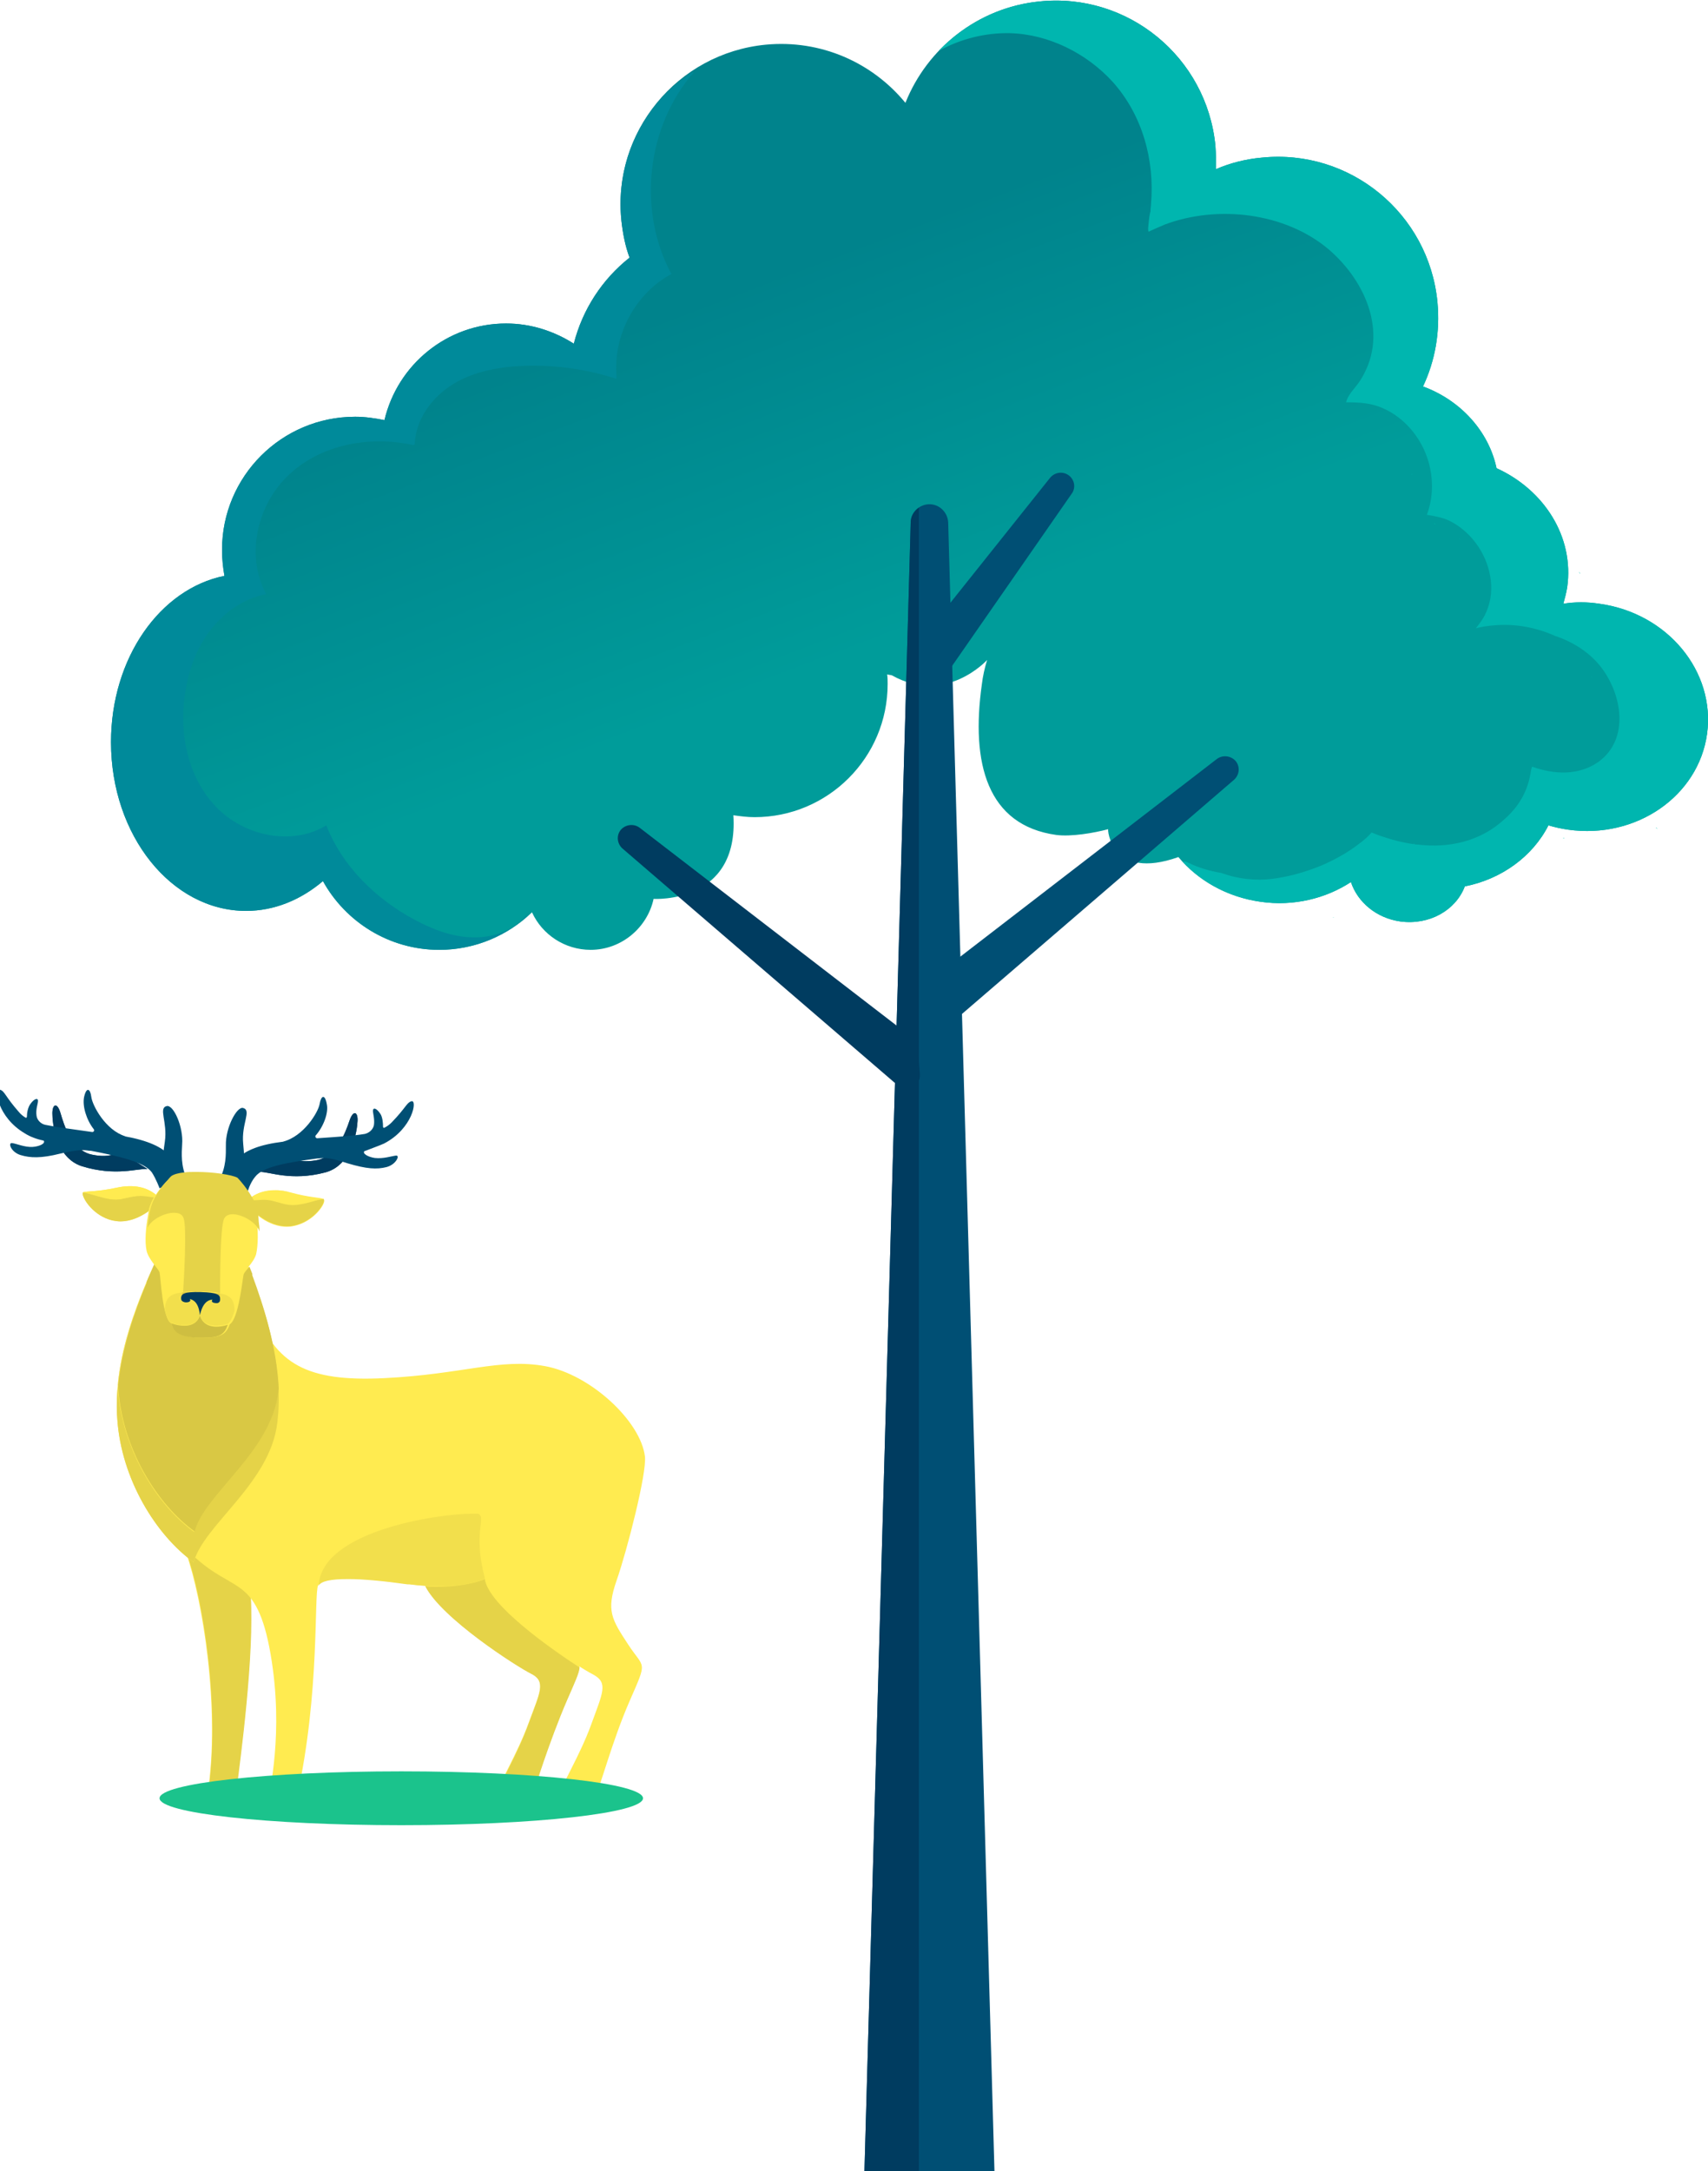 <?xml version="1.0" encoding="utf-8"?>
<!-- Generator: Adobe Illustrator 23.0.1, SVG Export Plug-In . SVG Version: 6.00 Build 0)  -->
<svg version="1.1" id="MiddenLeft" xmlns="http://www.w3.org/2000/svg" xmlns:xlink="http://www.w3.org/1999/xlink" x="0px" y="0px"
	 viewBox="0 0 355.4 451.7" style="enable-background:new 0 0 355.4 451.7;" xml:space="preserve">
<style type="text/css">
	.st0{fill:#FFEB50;}
	.st1{fill:#E5D348;}
	.st2{fill:#F2F2F2;}
	.st3{fill:#D9C844;}
	.st4{fill:#004F74;}
	.st5{fill:#003C60;}
	.st6{fill:#CEBE41;}
	.st7{fill:#F2DF4C;}
	.st8{fill:#E5E5E5;}
	.st9{fill:#004768;}
	.st10{fill:url(#SVGID_1_);}
	.st11{fill:#00C6B2;}
	.st12{fill:#00B6AF;}
	.st13{fill:#008A9A;}
	.st14{fill:#1BC38C;}
</style>
<g>
	<path class="st0" d="M38.7,323c3.4,9.5,7.2,32.5,4.5,50.2c-0.2,1.3,5.8,1.2,5.8,0.3c0-0.8,5-34.5,2.5-45.3
		C49,317.4,38.7,323,38.7,323"/>
	<path class="st1" d="M40.6,324c-0.1,0.3-0.2,0.6-0.3,1c-0.4-0.3-0.8-0.6-1.1-0.9c2.5,7.6,5,21.9,5,35.7c0,4.6-0.3,9.1-0.9,13.3
		c0,0,0,0,0,0.1c0,0.7,1.5,0.9,3,0.9c1.4,0,2.8-0.3,2.8-0.7c0-0.7,3.2-22.3,3.2-36.5c0-1.6,0-3.1-0.1-4.5
		C49.3,329,45.5,328.5,40.6,324"/>
	<path class="st0" d="M87.9,328.1c0.8,6.5,19.4,18.4,22.6,20s1.9,3.8-0.5,10.3c-2.4,6.6-6.5,13.2-6.3,14.1s7.1,0.7,7.3,0.2
		c0.2-0.5,3.2-10.4,7-19.2c3.8-8.7,3.2-6.6-0.3-11.8c-3.4-5.2-4.7-7-2.4-13.3C117.5,322.1,87.9,328.1,87.9,328.1"/>
	<path class="st1" d="M100.9,328.5L100.9,328.5c-0.1,0-3.2,1.6-9.6,1.6l0,0l0,0l0,0l0,0c-0.9,0-1.8,0-2.8-0.1
		c3.4,6.7,19,16.7,22,18.2c1.4,0.7,1.9,1.5,1.9,2.7c0,1.6-1,3.9-2.4,7.7c-2.3,6.4-6.3,13-6.3,14c0,0,0,0,0,0.1
		c0.1,0.4,1.9,0.6,3.8,0.6c1.7,0,3.5-0.2,3.5-0.4c0.2-0.5,3.2-10.4,7-19.2c1.7-3.9,2.5-5.6,2.6-6.8
		C114.3,342.8,101.6,333.8,100.9,328.5"/>
	<path class="st0" d="M53,272.4c4.4,11.4,10.8,15.1,27,14.3c16.3-0.8,24-4.2,33.4-2.5c9.4,1.7,19.9,11.4,20.8,18.8
		c0.4,3.5-3.7,19.5-5.9,25.8s-1,8.1,2.4,13.3c3.4,5.2,4.1,3.1,0.3,11.8c-3.8,8.7-6.3,18.7-7,19.2s-7.1,0.8-7.3-0.2s3.9-7.5,6.3-14.1
		c2.4-6.6,3.6-8.7,0.5-10.4c-3.2-1.6-21.7-13.5-22.6-20c0,0-5.2,2.6-16,1.1s-17.8-1.5-18.7,0.3c-0.9,1.8,0.4,22.4-4.4,44
		c-0.2,1-5.4,0.5-5.7-0.1c-0.3-0.6,3.1-12.9,0.2-29.6s-8.1-12.8-16.5-21c-10.1-7.9-5.9-42.5-5.9-42.5L53,272.4"/>
	<path class="st0" d="M33.1,260.9c-4.1,8.7-9.6,21.6-8.7,34.2c0.8,12.6,8.1,24.3,15.9,29.9c2.1-7.8,15.9-16.4,17.4-29
		s-3.2-25.7-6.9-34.6L33.1,260.9"/>
	<path class="st1" d="M30.4,266.9L30.4,266.9L30.4,266.9 M30.4,266.8L30.4,266.8L30.4,266.8 M30.5,266.7L30.5,266.7L30.5,266.7
		 M52.4,265.4c2.5,6.7,5.1,15.1,5.5,23.6c0,0.2,0,0.5-0.1,0.7c-1.5,12.6-15.3,21.2-17.4,29c-7.8-5.6-15-17.3-15.9-29.9
		c0-0.2,0-0.5,0-0.7c0.7-7.6,3.3-14.9,5.9-21.1c-3.1,7.4-6.1,16.4-6.1,25.5c0,0.9,0,1.7,0.1,2.6c0.8,12.6,8.1,24.3,15.9,29.9
		c2.1-7.8,15.9-16.4,17.4-29c0.2-1.6,0.3-3.3,0.3-4.9C58,281.9,55.2,272.7,52.4,265.4 M52.4,265.3C52.4,265.4,52.4,265.4,52.4,265.3
		C52.4,265.4,52.4,265.4,52.4,265.3 M52.4,265.3L52.4,265.3L52.4,265.3 M52.3,265.2L52.3,265.2L52.3,265.2 M52.3,265.1L52.3,265.1
		L52.3,265.1"/>
	<path class="st2" d="M30.4,267L30.4,267L30.4,267 M30.4,266.8C30.4,266.9,30.4,266.9,30.4,266.8C30.4,266.9,30.4,266.9,30.4,266.8
		 M30.5,266.7C30.5,266.7,30.4,266.8,30.5,266.7C30.4,266.8,30.5,266.7,30.5,266.7 M52.4,265.4L52.4,265.4L52.4,265.4 M52.4,265.3
		L52.4,265.3L52.4,265.3 M52.3,265.2L52.3,265.2L52.3,265.2 M52.3,265.1C52.3,265.1,52.3,265.2,52.3,265.1
		C52.3,265.2,52.3,265.1,52.3,265.1 M51.7,263.6L51.7,263.6c0.2,0.5,0.4,1,0.6,1.5C52.1,264.6,51.9,264.1,51.7,263.6 M32.1,263
		c-0.5,1.2-1.1,2.4-1.6,3.7C31,265.4,31.6,264.2,32.1,263L32.1,263"/>
	<path class="st3" d="M32.1,263c-0.5,1.2-1.1,2.4-1.6,3.7l0,0v0.1l0,0l0,0c0,0,0,0,0,0.1l0,0c-2.6,6.2-5.1,13.5-5.9,21.1
		c0,0.2,0,0.5,0,0.7c0.8,12.6,8.1,24.3,15.9,29.9c2.1-7.8,15.9-16.4,17.4-29c0-0.2,0.1-0.5,0.1-0.7c-0.4-8.5-3-16.8-5.5-23.6l0,0
		v-0.1l0,0l0,0v-0.1l0,0c0,0,0,0,0-0.1l0,0c-0.2-0.5-0.4-1-0.6-1.5c-0.6,0.7-1.1,1.3-1.2,1.6c-0.2,0.6-1,9.3-2.9,10.4l0,0l0,0l0,0
		l0,0l0,0l0,0l0,0l0,0l0,0l0,0l0,0l0,0l0,0l0,0l0,0l0,0l0,0l0,0l0,0l0,0l0,0l0,0l0,0l0,0l0,0l0,0l0,0c-0.7,2-1.7,2.7-5.1,2.7
		c-0.3,0-0.5,0-0.8,0c-4.1-0.1-5.4-1.1-5.8-3c-1.9-0.7-2.3-10-2.5-10.6C33.2,264.3,32.7,263.7,32.1,263"/>
	<path class="st4" d="M30.7,243.2c-2-0.2-6.6,1.6-13.7-0.6c-5.5-1.8-6.1-9.1-6.1-11s1-2.4,1.7,0s2.3,7.7,6.5,8.6s5.7-0.7,5.7-0.7
		L30.7,243.2z"/>
	<path class="st5" d="M30.7,243.2c-2-0.2-6.6,1.6-13.7-0.6c-5.5-1.8-6.1-9.1-6.1-11s1-2.4,1.7,0s2.3,7.7,6.5,8.6s5.7-0.7,5.7-0.7
		L30.7,243.2z"/>
	<path class="st0" d="M52.2,249.2c1.9-1.5,4.7-2,8.4-1c3.7,1,5.8,1,6.7,1.3c0.9,0.3-1.8,4.8-6.4,5.6s-8.2-3.1-8.2-3.1L52.2,249.2"/>
	<path class="st1" d="M67.2,249.4l0.1,0.1c-0.1,0-0.1,0-0.2,0c-0.6,0-1.5,0.3-2.6,0.6c-1.1,0.3-2.4,0.6-3.6,0.6
		c-0.6,0-1.2-0.1-1.7-0.2c-2.2-0.6-3-0.9-4.3-0.9c-0.6,0-1.3,0.1-2.4,0.1l0,0c0.5,0.9,0.8,1.9,1,2.9c1.1,0.9,3.4,2.5,6.2,2.5
		c0.4,0,0.8,0,1.2-0.1c4-0.7,6.5-4.2,6.5-5.3C67.4,249.5,67.4,249.4,67.2,249.4 M52.3,249.1C52.3,249.1,52.2,249.1,52.3,249.1
		L52.3,249.1C52.2,249.1,52.3,249.1,52.3,249.1 M57.1,247.6c1,0,2,0.1,3.1,0.4C59.1,247.8,58,247.6,57.1,247.6 M57.1,247.6
		L57.1,247.6L57.1,247.6L57.1,247.6"/>
	<path class="st0" d="M67.4,249.5l-0.1-0.1c-0.9-0.3-3.1-0.3-6.7-1.3c-3.7-1-6.4-0.4-8.4,1l0.1,0.3c0.2,0.1,0.3,0.1,0.3,0.1
		c3.2-0.3,3.4-0.2,6.7,0.7c1.7,0.5,3.7,0.1,5.4-0.3C65.8,249.7,66.8,249.4,67.4,249.5"/>
	<path class="st0" d="M32.5,248.6c-1.9-1.6-4.6-2.3-8.3-1.5s-5.9,0.7-6.8,0.9s1.5,4.9,6.1,5.9s8.3-2.7,8.3-2.7L32.5,248.6"/>
	<path class="st1" d="M32.3,248.5C32.4,248.5,32.4,248.5,32.3,248.5L32.3,248.5C32.4,248.5,32.4,248.5,32.3,248.5 M17.4,248
		c-0.1,0-0.2,0.1-0.2,0.3c0,1.1,2.3,4.7,6.2,5.6c0.6,0.1,1.1,0.2,1.6,0.2c2.6,0,4.7-1.3,5.9-2.1l0,0c0.2-1,0.6-2,1.1-2.9
		c-1.3-0.2-2.1-0.3-2.8-0.3c-1,0-1.9,0.2-3.8,0.6c-0.4,0.1-0.9,0.1-1.3,0.1c-1.3,0-2.7-0.4-3.9-0.7c-1.2-0.4-2.2-0.7-2.8-0.7h-0.1
		L17.4,248 M27.1,246.8c-0.8,0-1.8,0.1-2.8,0.3C25.3,246.9,26.2,246.8,27.1,246.8 M27.1,246.8L27.1,246.8L27.1,246.8L27.1,246.8"/>
	<path class="st0" d="M17.3,248.1l0.1-0.1c0.9-0.2,3.1-0.1,6.8-0.9c3.7-0.8,6.4-0.1,8.3,1.5l-0.1,0.3c-0.2,0.1-0.3,0.1-0.3,0.1
		c-3.2-0.4-3.4-0.4-6.7,0.4c-1.7,0.4-3.6-0.1-5.2-0.6C18.9,248.5,17.8,248.1,17.3,248.1"/>
	<path class="st0" d="M35.7,275.2c0.4,1.9,1.7,2.9,5.8,3.1c4.1,0.1,5.2-0.5,6-2.7c0.5-1.6-5.8-4.4-5.8-4.4L35.7,275.2"/>
	<path class="st3" d="M35.7,275.3c0.4,1.9,1.7,2.9,5.8,3c0.3,0,0.6,0,0.8,0c3.4,0,4.4-0.7,5.1-2.7l0,0l0,0l0,0
		c-0.7,2-1.7,2.7-5.1,2.7c-0.3,0-0.5,0-0.8,0C37.4,278.2,36.1,277.2,35.7,275.3L35.7,275.3"/>
	<path class="st4" d="M5.2,235.8c-5.8-3.4-6.5-9.5-5.2-9.1c1,0.3,1,1.3,3.9,4.6c0.4,0.5,0.9,0.9,1.4,1.2c0.1,0.1,0.3,0,0.3-0.2
		c0-0.8,0.2-1.9,0.7-2.6c0.9-1.3,1.7-1.3,1.6-0.6c0,0.5-0.5,1.7-0.3,3c0.1,0.9,0.9,1.7,1.8,1.9c2.4,0.5,5.6,0.9,9.8,1.5
		c0.3,0,0.5-0.3,0.3-0.6c-1.5-1.9-2.4-4.8-2-6.7c0.5-2.2,1.3-1.7,1.5,0s2.9,6.9,7.1,8.2H26c9.9,1.8,10.6,5.4,11.8,9.1l-4.6,1.7
		c0,0-0.7-1.9-1.6-3.3c-1.6-2.2-7-3.4-12.7-4.5l0,0h-0.1h-0.2c-1.3-0.2-2.3-0.3-6.1,0.6c-4,1-6.2,0.9-8.2,0.3
		c-2-0.6-2.7-2.6-1.8-2.5c0.9,0.1,2.6,0.9,4.3,0.8c1.4-0.1,2.7-0.7,2.3-1.3C7.7,237,6.3,236.5,5.2,235.8"/>
	<path class="st4" d="M34.8,245.7c-1.1-2.6-1.1-4.1-0.5-8.2c0.6-4.1-1.4-7,0.4-7.4c1.4-0.3,3.5,4.3,3.2,8c-0.1,1.8-0.3,4.5,1,7.2
		L34.8,245.7"/>
	<path class="st4" d="M54,243.8c2-0.1,6.5,2,13.7,0.1c5.6-1.5,6.6-8.7,6.7-10.7c0.1-1.9-0.9-2.4-1.7,0c-0.8,2.4-2.7,7.5-7,8.2
		c-4.2,0.7-5.6-1-5.6-1L54,243.8z"/>
	<path class="st5" d="M54,243.8c2-0.1,6.5,2,13.7,0.1c5.6-1.5,6.6-8.7,6.7-10.7c0.1-1.9-0.9-2.4-1.7,0c-0.8,2.4-2.7,7.5-7,8.2
		c-4.2,0.7-5.6-1-5.6-1L54,243.8z"/>
	<path class="st4" d="M79.9,237.9c6-3.1,7-9.2,5.7-8.8c-1,0.3-1.1,1.3-4.1,4.4c-0.4,0.4-0.9,0.8-1.5,1.1c-0.1,0.1-0.3,0-0.3-0.2
		c0-0.8-0.1-1.9-0.5-2.6c-0.9-1.4-1.6-1.4-1.6-0.7c0,0.5,0.4,1.8,0.2,3c-0.2,0.9-1,1.6-1.9,1.8c-2.4,0.4-5.6,0.6-9.9,0.9
		c-0.3,0-0.5-0.4-0.3-0.6c1.6-1.8,2.7-4.7,2.3-6.5c-0.4-2.2-1.2-1.8-1.5,0c-0.3,1.7-3.3,6.7-7.6,7.8H59c-10,1.2-10.9,4.8-12.3,8.5
		l4.8,2c0,0,0.5-1.9,1.6-3.2c1.7-2.2,7.1-3,12.9-3.8l0,0h0.1h0.2c1.3-0.2,2.3-0.2,6,1c4,1.2,6.1,1.3,8.1,0.8s2.9-2.5,2-2.4
		s-2.6,0.7-4.4,0.5c-1.4-0.2-2.6-0.9-2.2-1.4C77.3,238.9,78.8,238.4,79.9,237.9"/>
	<path class="st4" d="M49.7,246.1c1.2-2.5,1.3-4.1,0.9-8.2c-0.4-4.1,1.8-6.9,0-7.4c-1.3-0.4-3.7,4.1-3.6,7.8c0,1.8,0.1,4.5-1.4,7.2
		L49.7,246.1"/>
	<path class="st0" d="M35.7,275.3c-1.9-0.6-2.3-10-2.5-10.6c-0.2-0.7-2.3-2.7-2.7-4.5s-0.2-4.8,0.4-8.1c0.6-3.3,3.9-6.5,4.5-7.1
		c1.9-1.8,12.4-0.9,13.8,0.4c0.7,0.6,3.7,4.1,4.1,7.4c0.5,3.3,0.4,6.3,0,8.1c-0.5,1.8-2.7,3.7-2.9,4.4c-0.2,0.7-1.1,9.9-3.1,10.5
		c-5.4,1.5-5.8-2-5.8-2S41,277,35.7,275.3"/>
	<path class="st6" d="M41.6,273.6c0,0-0.4,2.2-3.2,2.2c-0.7,0-1.6-0.1-2.7-0.5l0,0c0.4,1.9,1.7,2.9,5.8,3c0.3,0,0.6,0,0.8,0
		c3.4,0,4.4-0.7,5.1-2.7c-0.9,0.3-1.7,0.4-2.4,0.4C42,276,41.6,273.6,41.6,273.6"/>
	<path class="st6" d="M47.5,275.6L47.5,275.6L47.5,275.6 M47.5,275.6L47.5,275.6L47.5,275.6 M47.5,275.6L47.5,275.6L47.5,275.6
		 M47.5,275.6L47.5,275.6L47.5,275.6 M47.5,275.6L47.5,275.6L47.5,275.6 M47.6,275.6C47.5,275.6,47.5,275.6,47.6,275.6
		C47.5,275.6,47.5,275.6,47.6,275.6 M47.6,275.5C47.6,275.6,47.6,275.6,47.6,275.5C47.6,275.6,47.6,275.6,47.6,275.5 M47.6,275.5
		L47.6,275.5L47.6,275.5 M47.6,275.5L47.6,275.5L47.6,275.5 M47.6,275.5L47.6,275.5L47.6,275.5 M47.6,275.5L47.6,275.5L47.6,275.5
		 M47.6,275.5L47.6,275.5L47.6,275.5 M47.7,275.5L47.7,275.5L47.7,275.5"/>
	<path class="st7" d="M37.9,268.9c-2.5,0.2-3.4,1.1-3.6,3.3v0.2c0.3,1.5,0.8,2.6,1.4,2.8l0,0l0,0c1.1,0.4,2,0.5,2.7,0.5
		c2.8,0,3.2-2.2,3.2-2.2s0.3,2.3,3.4,2.3c0.7,0,1.5-0.1,2.4-0.4l0,0l0,0l0,0l0,0l0,0l0,0l0,0l0,0l0,0l0,0l0,0l0,0l0,0l0,0l0,0l0,0
		l0,0l0,0l0,0l0,0l0,0l0,0l0,0l0,0l0,0l0,0l0,0c0.5-0.3,1-1.4,1.4-2.7v-0.2c-0.1-2.3-0.9-3.1-3.4-3.5c0,0.6,0,1,0,1l-3.9-0.1h-0.1
		l-3.9-0.1C37.8,269.9,37.8,269.5,37.9,268.9"/>
	<path class="st8" d="M40.9,243.8c-0.9,0-1.7,0-2.5,0.1l0,0C39.1,243.9,40,243.8,40.9,243.8 M40.9,243.8L40.9,243.8L40.9,243.8
		L40.9,243.8"/>
	<path class="st9" d="M35.6,244.8L35.6,244.8L35.6,244.8 M38.4,243.9c-1.2,0.1-2.3,0.4-2.8,0.8C36.1,244.3,37.1,244.1,38.4,243.9
		L38.4,243.9"/>
	<path class="st8" d="M31,252L31,252c-0.2,1.2-0.4,2.4-0.5,3.5l0,0C30.6,254.4,30.7,253.2,31,252"/>
	<path class="st8" d="M53.5,252.5C53.5,252.6,53.5,252.6,53.5,252.5c0.1,0.8,0.2,1.6,0.2,2.3C53.6,254.1,53.6,253.4,53.5,252.5
		C53.5,252.6,53.5,252.6,53.5,252.5L53.5,252.5"/>
	<path class="st1" d="M40.9,243.8L40.9,243.8c-0.9,0-1.7,0-2.5,0.1c-1.2,0.1-2.3,0.4-2.8,0.8l0,0l0,0l0,0l0,0
		c-0.1,0.1-0.4,0.4-0.7,0.8c-0.7,0.7-1.6,1.8-2.3,3c-0.1,0.2-0.2,0.4-0.3,0.5c-0.5,0.9-0.9,1.9-1.1,2.9l0,0l0,0
		c-0.2,1.2-0.4,2.4-0.5,3.5c0.8-1.7,3.5-3.1,5.5-3.1c1,0,1.7,0.3,2,1.1c0.7,2,0.1,12.2-0.1,15.4c0.6-0.1,1.3-0.1,2.1-0.1
		c0.5,0,1.1,0,1.8,0c1.6,0,2.8,0.1,3.8,0.3c0-3.2,0-13.4,0.8-15.4c0.3-0.7,1-1,1.8-1c2,0,5,1.7,5.6,3.6c0-0.5,0-1-0.1-1.5
		c-0.1-0.7-0.1-1.5-0.2-2.3l0,0c-0.1-1-0.5-2-1-2.9c-0.1-0.2-0.2-0.4-0.3-0.5l0,0c-1.1-1.9-2.5-3.5-2.9-3.9l0,0c0,0,0,0-0.1-0.1l0,0
		C48.3,244.4,44.4,243.8,40.9,243.8L40.9,243.8"/>
	<path class="st3" d="M40,268.8c-0.8,0-1.5,0-2.1,0.1c0,0.6-0.1,1-0.1,1l3.9,0.1h0.1l3.9,0.1c0,0,0-0.4,0-1c-1-0.1-2.3-0.2-3.8-0.3
		C41.1,268.8,40.5,268.8,40,268.8"/>
	<path class="st5" d="M41.6,273.6c-0.5-5-4-2.8-3.9-3.6c0-0.8,0.6-1.3,4.1-1.2c3.5,0.1,4,0.6,4,1.4
		C45.8,271.1,42.7,268.6,41.6,273.6z"/>
	<path class="st5" d="M45.8,270.4c0,0.4-0.3,0.7-0.7,0.7s-1.1-0.1-1-0.5c0-0.4,0.7-1,1.1-1C45.5,269.7,45.8,270,45.8,270.4z"/>
	<path class="st5" d="M39.6,270.5c0,0.4-0.8,0.5-1.2,0.4s-0.7-0.3-0.7-0.7s0.3-0.7,0.7-0.7C38.8,269.5,39.6,270.1,39.6,270.5z"/>
	<path class="st2" d="M84.9,329.6c0.1,0,0.2,0,0.3,0C85.2,329.6,85,329.6,84.9,329.6 M84.8,329.6C84.9,329.6,84.9,329.6,84.8,329.6
		L84.8,329.6 M72.3,328.5c-3.5,0-5.6,0.5-6.1,1.4C66.7,329,68.8,328.5,72.3,328.5 M72.4,328.5L72.4,328.5L72.4,328.5L72.4,328.5"/>
	<path class="st3" d="M91.3,330L91.3,330L91.3,330L91.3,330 M100.9,328.5c-0.1,0-3.2,1.6-9.6,1.6C97.7,330,100.8,328.5,100.9,328.5"
		/>
	<path class="st7" d="M98.1,314.9c-6.4,0-31.2,3.4-31.8,15l0,0c0.5-1,2.6-1.4,6.1-1.4l0,0l0,0l0,0c0,0,0,0,0.1,0
		c3.1,0,7.3,0.4,12.3,1.1c0.1,0,0.1,0,0.1,0l0,0l0,0c0.1,0,0.2,0,0.3,0c2.3,0.3,4.3,0.4,6.1,0.4l0,0l0,0c6.4,0,9.5-1.5,9.6-1.6l0,0
		c-2.6-9.9,0.4-12.6-1.4-13.5C99.3,314.9,98.8,314.9,98.1,314.9"/>
</g>
<g>
	<g>
		
			<linearGradient id="SVGID_1_" gradientUnits="userSpaceOnUse" x1="152.553" y1="396.5" x2="181.803" y2="319.614" gradientTransform="matrix(1 0 0 -1 0 454)">
			<stop  offset="2.869760e-02" style="stop-color:#00838C"/>
			<stop  offset="1" style="stop-color:#009C9A"/>
		</linearGradient>
		<path class="st10" d="M245.2,178.3c4,4.8,10,8.3,17.1,9.3c6.9,1,13.6-0.7,18.8-4.1c1.4,4.2,5.3,7.5,10.3,8.2
			c6,0.8,11.5-2.3,13.4-7.3c7.6-1.5,14.1-6.2,17.4-12.7c1.3,0.4,2.7,0.7,4.1,0.9c14.2,2,27.1-7,28.9-19.9c1.8-13-8.2-25.1-22.4-27.1
			c-2.6-0.4-5.1-0.4-7.5,0c0.3-1.1,0.6-2.2,0.8-3.4c1.5-10.5-4.8-20.3-14.7-24.8c-1.6-7.6-7.4-14.1-15.3-17c2.5-5.3,3.6-11.3,3-17.6
			c-1.8-18.4-18.2-31.9-36.6-30c-3.3,0.3-6.5,1.1-9.5,2.4c0.1-1.6,0-3.3-0.1-4.9c-1.8-18.4-18.2-31.9-36.6-30
			c-12.9,1.3-23.4,9.8-27.9,21.1c-6.9-8.4-17.6-13.2-29.1-12.1c-18.4,1.8-31.9,18.2-30,36.6c0.3,2.7,0.8,5.3,1.7,7.7
			c-5.7,4.5-9.8,10.8-11.6,17.9c-4.1-2.6-8.9-4.2-14.1-4.2C93,67.3,82.7,75.9,80,87.4c-2-0.4-4-0.7-6.1-0.7
			c-15.3,0-27.7,12.4-27.7,27.7c0,1.9,0.2,3.7,0.5,5.4c-13.4,2.7-23.6,17.1-23.6,34.6c0,19.4,12.6,35.1,28.1,35.1
			c5.9,0,11.4-2.3,16-6.2c4.7,8.5,13.8,14.3,24.2,14.3c7.5,0,14.3-3,19.3-7.8c2.1,4.6,6.8,7.8,12.2,7.8c6.4,0,11.8-4.6,13.1-10.6
			c0,0,17.8,1.1,16.6-17.4c1.4,0.2,2.9,0.4,4.4,0.4c15.3,0,27.7-12.4,27.7-27.7c0-0.7,0-1.3-0.1-2c0.3,0.1,0.7,0.1,1,0.2
			c11.2,6.3,19.8-3.2,19.8-3.2c-0.5,1.6-0.9,3.4-1.1,5.1c-2.3,16.4,1.1,29.3,15.5,31.3c3.1,0.4,7.8-0.4,10.8-1.2
			C230.4,172.4,231.1,183.3,245.2,178.3z"/>
	</g>
	<g>
		<path class="st4" d="M207.2,461.4l-9.9-352.7c-0.1-2.1-1.8-3.8-3.9-3.8l0,0c-2.1,0-3.9,1.7-3.9,3.8l-9.9,352.7H207.2z"/>
		<path class="st4" d="M195.6,128.1l22.9-28.7c1-1.2,2.7-1.4,3.9-0.5l0,0c1.2,0.9,1.5,2.6,0.6,3.8l-25.7,37L195.6,128.1z"/>
		<path class="st4" d="M195.3,202.5l57.9-44.6c1.2-0.9,2.9-0.7,3.9,0.4l0,0c1,1.2,0.8,2.9-0.3,3.9l-62.4,53.7L195.3,202.5z"/>
		<path class="st5" d="M190,216l-56.9-43.8c-1.2-0.9-2.9-0.7-3.9,0.4l0,0c-1,1.2-0.8,2.9,0.3,3.9l57.3,49.3c1.9,1.6,4.8,0.2,4.6-2.3
			l-0.4-5.4C191,217.2,190.6,216.5,190,216z"/>
	</g>
	<path class="st11" d="M285.5,67.1L285.5,67.1c0,0,0,0.1,0,0.2l0,0C285.5,67.2,285.5,67.1,285.5,67.1z"/>
	<path class="st11" d="M275.5,50.7c-0.1,0-0.1,0,0.3,0.2l0,0C275.6,50.8,275.5,50.8,275.5,50.7z"/>
	<path class="st11" d="M293.7,98.5c0,0,0,0.1,0.1,0.3l0,0C293.7,98.7,293.7,98.6,293.7,98.5z"/>
	<path class="st11" d="M298.4,108.9c0,0,0.1,0,0.3,0l0,0C298.6,109,298.5,109,298.4,108.9z"/>
	<path class="st11" d="M306.7,123L306.7,123L306.7,123L306.7,123z"/>
	<path class="st11" d="M300.4,109.4C300.4,109.5,300.4,109.5,300.4,109.4C300.4,109.5,300.4,109.5,300.4,109.4
		C300.4,109.5,300.4,109.5,300.4,109.4z"/>
	<path class="st11" d="M331.1,140.7c0.1,0.3,0.2,0.3,0.1,0.2C331.2,140.8,331.1,140.8,331.1,140.7L331.1,140.7z"/>
	<path class="st11" d="M294.3,175.6L294.3,175.6c0,0-0.1,0-0.3,0h0.1C294.2,175.5,294.3,175.5,294.3,175.6z"/>
	<path class="st11" d="M328.8,119.4c0,0,0-0.2-0.2-0.4c0,0,0,0,0,0.1C328.7,119.2,328.7,119.3,328.8,119.4z"/>
	<path class="st11" d="M344.9,172.4C344.9,172.4,344.8,172.4,344.9,172.4c-0.1,0-0.2-0.1-0.2-0.1s0,0-0.1,0
		C344.5,172.2,344.6,172.1,344.9,172.4L344.9,172.4z"/>
	<path class="st11" d="M342.7,166.7C342.7,166.6,342.7,166.6,342.7,166.7c0.1-0.2,0.1-0.3,0.2-0.4C343,166.2,343,166.3,342.7,166.7z
		"/>
	<path class="st11" d="M317.9,113.6c0,0.1,0.1,0.2,0.1,0.3C318.1,114,318,114,317.9,113.6C317.9,113.5,317.9,113.6,317.9,113.6z"/>
	<path class="st11" d="M347.5,145.2c0,0.1,0,0.2,0,0.3C347.6,145.8,347.5,146,347.5,145.2L347.5,145.2z"/>
	<path class="st11" d="M347.9,165.2c0.1,0.1,0.1,0.1-0.3-0.2h0.1C347.7,165.1,347.8,165.1,347.9,165.2z"/>
	<path class="st11" d="M346.5,164.7L346.5,164.7c-0.3,0-0.4,0-0.4,0C346.2,164.7,346.4,164.7,346.5,164.7z"/>
	<path class="st11" d="M292,185.2c0.1,0,0.1-0.1,0.2-0.1C292.2,185.2,292.1,185.2,292,185.2L292,185.2z"/>
	<polygon class="st11" points="326.2,174.3 326.2,174.3 326.2,174.3 	"/>
	<path class="st11" d="M343.5,171.3C343.4,171.1,343.4,171.1,343.5,171.3L343.5,171.3z"/>
	<path class="st11" d="M346.3,172.5L346.3,172.5c-0.1,0-0.1,0-0.2,0C346.2,172.5,346.3,172.5,346.3,172.5z"/>
	<path class="st11" d="M313.5,94.5C313.4,94.4,313.4,94.4,313.5,94.5C313.4,94.4,313.4,94.4,313.5,94.5z"/>
	<path class="st11" d="M239.3,34.3L239.3,34.3C239.3,34.2,239.2,33.8,239.3,34.3z"/>
	<path class="st11" d="M303.6,112c0.1,0,0.1,0.1,0.2,0.2C303.7,112.1,303.6,112,303.6,112z"/>
	<path class="st11" d="M276.6,175.8C276.4,176,276.5,175.9,276.6,175.8L276.6,175.8z"/>
	<path class="st11" d="M297.1,185.6c-0.3,0-0.3,0,0.1,0h0.1H297.1z"/>
	<path class="st11" d="M325.6,174.4c-0.2,0-0.3,0-0.4-0.1C325.2,174.3,325.4,174.3,325.6,174.4z"/>
	<path class="st11" d="M326.6,174C326.7,173.9,326.8,173.9,326.6,174L326.6,174z"/>
	<path class="st11" d="M277.3,190.8c0.1,0.1,0.3,0.1,0.4,0.1C277.5,190.9,277.4,190.8,277.3,190.8L277.3,190.8z"/>
	<g>
		<path class="st12" d="M332.8,125.6c-2.6-0.4-5.1-0.4-7.5,0c0.3-1.1,0.6-2.2,0.8-3.4c1.5-10.5-4.8-20.3-14.7-24.8
			c-1.6-7.6-7.4-14.1-15.3-17c2.5-5.3,3.6-11.3,3-17.6c-1.8-18.4-18.2-31.9-36.6-30c-3.3,0.3-6.5,1.1-9.5,2.4c0.1-1.6,0-3.3-0.1-4.9
			c-1.8-18.4-18.2-31.9-36.6-30c-8.3,0.8-15.6,4.7-21,10.3c0.1,0,0.2-0.1,0.2-0.1c4.4-2.4,9.5-3.7,14.6-3.6
			c8.1,0.2,16,4.2,21.4,10.1c6.2,6.9,8.8,16.3,8,25.5c0,0.4-0.1,0.8-0.1,1.2c0,0.2,0,0.4-0.1,0.6c-0.2,1-0.3,2.1-0.4,3.2
			c0,0.2,0,0.5,0.1,0.7c1.1-0.5,2.2-1,3.4-1.5c11-4.1,25-2.5,34.1,5.2c7.9,6.8,12.7,18.1,6.3,27.6c-0.9,1.3-2.4,2.7-2.7,4.2
			c2.7,0,5.1,0.1,7.6,1.2c4.4,1.9,7.8,5.9,9.3,10.4c1.3,3.8,1.3,8.1-0.1,11.8c1.8,0.3,3.6,0.6,5.2,1.5c2.2,1.2,4.1,3,5.5,5.1
			s2.3,4.5,2.6,7c0.3,2.5-0.1,5-1.2,7.2c-0.5,1-1.2,1.9-1.9,2.8c1.2-0.3,2.4-0.5,3.7-0.6c4.4-0.4,8.8,0.4,12.8,2.2
			c3.6,1.2,7,3.3,9.4,6.3c4.5,5.7,6.2,15.1-0.4,19.9c-2,1.4-4.3,2.1-6.7,2.2c-2.4,0.1-4.8-0.4-7.1-1.2c-0.1,0.2-0.1,0.4-0.2,0.6
			c-0.6,4.4-2.5,7.8-6.1,10.8c-3.8,3.3-8.6,4.9-13.7,5c-0.9,0-1.8,0-2.7-0.1c-0.4,0-0.8-0.1-1.2-0.1c-0.2,0-0.4,0-0.6-0.1
			c0,0,0,0-0.2,0H294l0,0c-1.9-0.3-3.7-0.7-5.5-1.3c-1-0.3-1.9-0.6-2.8-1c-0.1,0-0.2-0.1-0.3-0.1c-0.8,0.9-1.7,1.7-2.7,2.4
			c-2.3,1.8-4.9,3.2-7.6,4.4c-2.7,1.1-5.5,2-8.3,2.5c-1.5,0.3-3.1,0.5-4.7,0.5c-1.8,0-3.6-0.2-5.3-0.6c-0.9-0.2-1.8-0.5-2.7-0.8
			c-2.4-0.4-4.8-1.1-7-2.2c-0.4-0.2-0.7-0.2-1-0.1c4,4.3,9.7,7.4,16.2,8.3c6.9,1,13.6-0.7,18.8-4.1c1.4,4.2,5.3,7.5,10.3,8.2
			c6,0.8,11.5-2.3,13.4-7.3c7.6-1.5,14.1-6.2,17.4-12.7c1.3,0.4,2.7,0.7,4.1,0.9c14.2,2,27.1-7,28.9-19.9
			C357,139.6,346.9,127.5,332.8,125.6z"/>
	</g>
	<path class="st13" d="M129.3,45.9c0.3,2.7,0.8,5.3,1.7,7.7c-5.7,4.5-9.8,10.8-11.6,17.9c-4.1-2.6-8.9-4.2-14.1-4.2
		C93,67.3,82.7,75.9,80,87.4c-2-0.4-4-0.7-6.1-0.7c-15.3,0-27.7,12.4-27.7,27.7c0,1.9,0.2,3.7,0.5,5.4
		c-13.4,2.7-23.6,17.1-23.6,34.6c0,19.4,12.6,35.1,28.1,35.1c5.9,0,11.4-2.3,16-6.2c4.7,8.5,13.8,14.3,24.2,14.3
		c6.8,0,13.1-2.5,17.9-6.6l0.7-1.2c-2.5,3.5-7.1,5.3-11.4,5.2c-4.3,0-8.5-1.6-12.4-3.7c-8-4.3-15-11.1-18.3-19.6
		c-7.2,4.4-17.2,2.2-23-3.9c-5.8-6.1-7.7-15.2-6.4-23.5c0.7-4.7,2.3-9.3,5.2-13.1s7-6.7,11.7-7.6c-4.4-8-1.9-18.8,4.9-25
		c6.7-6.2,16.8-8,25.7-6l0.3-0.2c0.2-5.2,3.6-9.8,8-12.5s9.7-3.6,14.8-3.8c6.5-0.2,13,0.7,19.1,2.7l0.1-0.4
		c-0.8-8.5,3.8-17.3,11.4-21.4c-7.1-13.2-5.2-30.7,4.7-42l-0.6,0.2C133.8,21.8,128,33.4,129.3,45.9z"/>
	<path class="st5" d="M191.2,461.4V105.6c-1,0.7-1.7,1.8-1.7,3.1l-9.9,352.7L191.2,461.4L191.2,461.4z"/>
</g>
<ellipse class="st14" cx="83.5" cy="374.1" rx="50.3" ry="5.6"/>
</svg>
